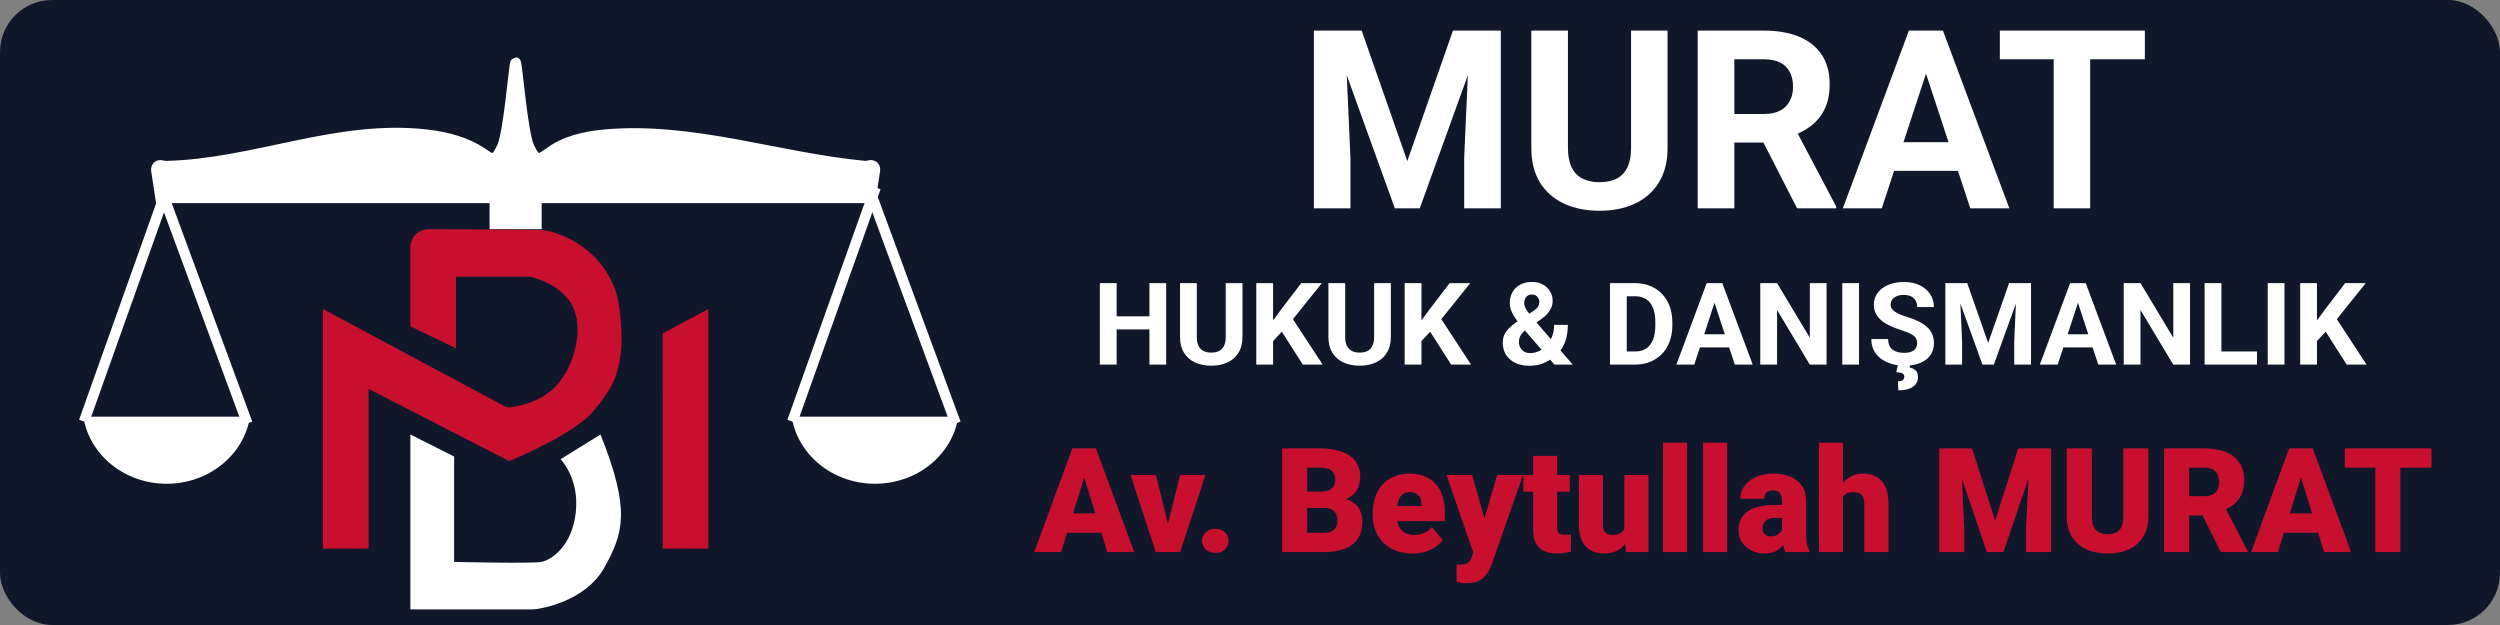 <svg width="240" height="60" viewBox="0 0 240 60" fill="none" xmlns="http://www.w3.org/2000/svg">
<rect x="0" y="0" width="240" height="60" fill="#808080" stroke="none"/>
<g clip-path="url(#clip0_1_2)">
<rect width="240" height="60" rx="5" fill="#11172B"/>
<path d="M127.742 2.938H130.719L135.102 15.465L139.484 2.938H142.461L136.297 20H133.906L127.742 2.938ZM126.137 2.938H129.102L129.641 15.148V20H126.137V2.938ZM141.102 2.938H144.078V20H140.562V15.148L141.102 2.938ZM156.582 2.938H160.086V14.211C160.086 15.523 159.805 16.629 159.242 17.527C158.688 18.426 157.918 19.102 156.934 19.555C155.957 20.008 154.832 20.234 153.559 20.234C152.285 20.234 151.152 20.008 150.16 19.555C149.176 19.102 148.402 18.426 147.84 17.527C147.285 16.629 147.008 15.523 147.008 14.211V2.938H150.523V14.211C150.523 14.977 150.645 15.602 150.887 16.086C151.129 16.57 151.477 16.926 151.93 17.152C152.391 17.379 152.934 17.492 153.559 17.492C154.199 17.492 154.742 17.379 155.188 17.152C155.641 16.926 155.984 16.57 156.219 16.086C156.461 15.602 156.582 14.977 156.582 14.211V2.938ZM162.98 2.938H169.344C170.648 2.938 171.77 3.133 172.707 3.523C173.652 3.914 174.379 4.492 174.887 5.258C175.395 6.023 175.648 6.965 175.648 8.082C175.648 8.996 175.492 9.781 175.18 10.438C174.875 11.086 174.441 11.629 173.879 12.066C173.324 12.496 172.672 12.84 171.922 13.098L170.809 13.684H165.277L165.254 10.941H169.367C169.984 10.941 170.496 10.832 170.902 10.613C171.309 10.395 171.613 10.09 171.816 9.699C172.027 9.309 172.133 8.855 172.133 8.34C172.133 7.793 172.031 7.32 171.828 6.922C171.625 6.523 171.316 6.219 170.902 6.008C170.488 5.797 169.969 5.691 169.344 5.691H166.496V20H162.98V2.938ZM172.52 20L168.629 12.395L172.344 12.371L176.281 19.836V20H172.52ZM185.293 5.855L180.652 20H176.914L183.254 2.938H185.633L185.293 5.855ZM189.148 20L184.496 5.855L184.121 2.938H186.523L192.898 20H189.148ZM188.938 13.648V16.402H179.926V13.648H188.938ZM200.656 2.938V20H197.152V2.938H200.656ZM205.906 2.938V5.691H191.984V2.938H205.906Z" fill="white"/>
<path d="M110.801 30.365V31.622H106.719V30.365H110.801ZM107.197 27.18V35H105.586V27.18H107.197ZM111.951 27.18V35H110.345V27.18H111.951ZM117.671 27.18H119.277V32.347C119.277 32.948 119.148 33.455 118.89 33.867C118.636 34.279 118.283 34.588 117.832 34.796C117.384 35.004 116.869 35.107 116.285 35.107C115.701 35.107 115.182 35.004 114.728 34.796C114.276 34.588 113.922 34.279 113.664 33.867C113.41 33.455 113.283 32.948 113.283 32.347V27.18H114.894V32.347C114.894 32.698 114.95 32.984 115.061 33.206C115.172 33.428 115.331 33.591 115.539 33.695C115.75 33.799 115.999 33.851 116.285 33.851C116.579 33.851 116.828 33.799 117.032 33.695C117.239 33.591 117.397 33.428 117.504 33.206C117.615 32.984 117.671 32.698 117.671 32.347V27.18ZM122.215 27.18V35H120.604V27.18H122.215ZM126.898 27.18L123.799 31.041L122.011 32.964L121.721 31.439L122.929 29.785L124.922 27.18H126.898ZM125.067 35L122.763 31.385L123.955 30.386L126.974 35H125.067ZM131.915 27.18H133.521V32.347C133.521 32.948 133.392 33.455 133.134 33.867C132.88 34.279 132.527 34.588 132.076 34.796C131.629 35.004 131.113 35.107 130.529 35.107C129.946 35.107 129.426 35.004 128.972 34.796C128.521 34.588 128.166 34.279 127.908 33.867C127.654 33.455 127.527 32.948 127.527 32.347V27.18H129.138V32.347C129.138 32.698 129.194 32.984 129.305 33.206C129.416 33.428 129.575 33.591 129.783 33.695C129.994 33.799 130.243 33.851 130.529 33.851C130.823 33.851 131.072 33.799 131.276 33.695C131.484 33.591 131.641 33.428 131.749 33.206C131.86 32.984 131.915 32.698 131.915 32.347V27.18ZM136.459 27.18V35H134.848V27.18H136.459ZM141.143 27.18L138.043 31.041L136.255 32.964L135.965 31.439L137.173 29.785L139.166 27.18H141.143ZM139.311 35L137.007 31.385L138.199 30.386L141.218 35H139.311ZM145.713 30.816L147.217 29.844C147.439 29.697 147.588 29.555 147.663 29.419C147.738 29.283 147.776 29.131 147.776 28.963C147.776 28.795 147.713 28.639 147.588 28.496C147.463 28.349 147.287 28.275 147.062 28.275C146.9 28.275 146.764 28.313 146.653 28.388C146.542 28.46 146.458 28.556 146.401 28.678C146.347 28.8 146.32 28.936 146.32 29.086C146.32 29.248 146.363 29.412 146.449 29.581C146.535 29.745 146.652 29.921 146.798 30.107C146.945 30.29 147.108 30.488 147.287 30.703L150.977 35H149.221L146.213 31.52C145.959 31.204 145.737 30.916 145.547 30.655C145.357 30.39 145.208 30.132 145.101 29.881C144.994 29.631 144.94 29.373 144.94 29.108C144.94 28.7 145.028 28.343 145.203 28.039C145.379 27.731 145.626 27.493 145.944 27.325C146.263 27.153 146.637 27.067 147.067 27.067C147.472 27.067 147.822 27.151 148.12 27.319C148.417 27.484 148.646 27.703 148.807 27.975C148.972 28.247 149.054 28.546 149.054 28.872C149.054 29.115 149.009 29.341 148.92 29.548C148.83 29.752 148.707 29.942 148.549 30.118C148.392 30.29 148.211 30.449 148.007 30.596L146.293 31.815C146.161 31.937 146.061 32.057 145.993 32.175C145.925 32.293 145.878 32.406 145.853 32.513C145.828 32.617 145.815 32.717 145.815 32.814C145.815 33.022 145.86 33.208 145.95 33.373C146.039 33.537 146.165 33.666 146.326 33.759C146.487 33.852 146.675 33.899 146.89 33.899C147.183 33.899 147.468 33.834 147.744 33.706C148.019 33.577 148.266 33.392 148.485 33.152C148.703 32.909 148.877 32.621 149.006 32.288C149.135 31.955 149.199 31.588 149.199 31.186H150.51C150.51 31.588 150.47 31.969 150.392 32.331C150.313 32.689 150.186 33.022 150.01 33.33C149.835 33.634 149.602 33.904 149.312 34.141C149.291 34.158 149.26 34.185 149.221 34.221C149.185 34.253 149.154 34.279 149.129 34.296C148.786 34.572 148.428 34.778 148.055 34.914C147.683 35.047 147.267 35.113 146.809 35.113C146.286 35.113 145.833 35.018 145.45 34.828C145.071 34.638 144.777 34.377 144.569 34.044C144.365 33.711 144.263 33.33 144.263 32.9C144.263 32.585 144.324 32.311 144.446 32.078C144.571 31.842 144.743 31.623 144.961 31.423C145.18 31.222 145.431 31.02 145.713 30.816ZM156.96 35H155.258L155.269 33.743H156.96C157.383 33.743 157.739 33.648 158.029 33.459C158.319 33.265 158.538 32.984 158.685 32.615C158.835 32.246 158.91 31.801 158.91 31.278V30.896C158.91 30.495 158.867 30.143 158.781 29.838C158.699 29.534 158.575 29.278 158.411 29.07C158.246 28.863 158.044 28.707 157.804 28.603C157.564 28.496 157.288 28.442 156.977 28.442H155.226V27.18H156.977C157.499 27.18 157.977 27.269 158.411 27.448C158.847 27.624 159.225 27.876 159.544 28.206C159.863 28.535 160.108 28.929 160.28 29.387C160.455 29.842 160.543 30.349 160.543 30.907V31.278C160.543 31.833 160.455 32.34 160.28 32.798C160.108 33.256 159.863 33.65 159.544 33.98C159.229 34.305 158.851 34.558 158.411 34.737C157.974 34.912 157.49 35 156.96 35ZM156.171 27.18V35H154.56V27.18H156.171ZM164.775 28.517L162.648 35H160.935L163.841 27.18H164.931L164.775 28.517ZM166.542 35L164.41 28.517L164.238 27.18H165.339L168.261 35H166.542ZM166.446 32.089V33.351H162.315V32.089H166.446ZM175.351 27.18V35H173.74L170.598 29.758V35H168.986V27.18H170.598L173.745 32.427V27.18H175.351ZM178.466 27.18V35H176.86V27.18H178.466ZM184.047 32.954C184.047 32.814 184.025 32.689 183.982 32.578C183.943 32.463 183.868 32.359 183.757 32.266C183.646 32.169 183.49 32.075 183.29 31.981C183.089 31.888 182.829 31.792 182.511 31.691C182.156 31.577 181.82 31.448 181.501 31.305C181.186 31.162 180.907 30.995 180.663 30.805C180.423 30.612 180.233 30.388 180.094 30.134C179.958 29.88 179.89 29.584 179.89 29.248C179.89 28.922 179.961 28.626 180.104 28.361C180.248 28.093 180.448 27.864 180.706 27.674C180.964 27.48 181.268 27.332 181.619 27.228C181.974 27.124 182.362 27.072 182.785 27.072C183.361 27.072 183.864 27.176 184.294 27.384C184.724 27.591 185.057 27.876 185.293 28.238C185.533 28.599 185.653 29.013 185.653 29.479H184.052C184.052 29.249 184.004 29.049 183.907 28.877C183.814 28.701 183.671 28.564 183.478 28.463C183.288 28.363 183.048 28.313 182.758 28.313C182.479 28.313 182.246 28.356 182.06 28.442C181.873 28.524 181.734 28.637 181.641 28.78C181.548 28.92 181.501 29.078 181.501 29.253C181.501 29.385 181.533 29.505 181.598 29.613C181.666 29.72 181.766 29.82 181.898 29.914C182.031 30.007 182.194 30.094 182.387 30.177C182.581 30.259 182.804 30.34 183.059 30.419C183.485 30.547 183.859 30.692 184.181 30.854C184.507 31.015 184.779 31.195 184.998 31.396C185.216 31.596 185.381 31.824 185.492 32.078C185.603 32.332 185.658 32.621 185.658 32.943C185.658 33.283 185.592 33.587 185.459 33.856C185.327 34.124 185.135 34.352 184.885 34.538C184.634 34.724 184.335 34.866 183.988 34.962C183.64 35.059 183.252 35.107 182.822 35.107C182.436 35.107 182.054 35.057 181.678 34.957C181.302 34.853 180.96 34.697 180.652 34.49C180.348 34.282 180.104 34.017 179.922 33.695C179.739 33.373 179.648 32.991 179.648 32.551H181.265C181.265 32.794 181.302 33 181.377 33.169C181.453 33.337 181.558 33.473 181.694 33.577C181.834 33.681 181.999 33.756 182.188 33.802C182.382 33.849 182.593 33.872 182.822 33.872C183.102 33.872 183.331 33.833 183.51 33.754C183.692 33.675 183.827 33.566 183.913 33.426C184.002 33.287 184.047 33.129 184.047 32.954ZM182.21 34.962H183.375L183.316 35.279C183.521 35.315 183.707 35.401 183.875 35.537C184.043 35.673 184.127 35.897 184.127 36.209C184.127 36.398 184.086 36.57 184.004 36.724C183.925 36.878 183.807 37.011 183.649 37.122C183.492 37.236 183.295 37.322 183.059 37.379C182.822 37.44 182.55 37.471 182.242 37.471L182.205 36.611C182.319 36.611 182.423 36.595 182.516 36.563C182.609 36.531 182.683 36.481 182.736 36.413C182.79 36.348 182.817 36.262 182.817 36.155C182.817 36.054 182.79 35.976 182.736 35.919C182.683 35.861 182.598 35.818 182.484 35.79C182.373 35.761 182.226 35.741 182.043 35.73L182.21 34.962ZM187.49 27.18H188.854L190.863 32.921L192.872 27.18H194.236L191.411 35H190.315L187.49 27.18ZM186.754 27.18H188.113L188.36 32.776V35H186.754V27.18ZM193.613 27.18H194.977V35H193.366V32.776L193.613 27.18ZM199.666 28.517L197.539 35H195.826L198.731 27.18H199.822L199.666 28.517ZM201.433 35L199.301 28.517L199.129 27.18H200.23L203.152 35H201.433ZM201.336 32.089V33.351H197.206V32.089H201.336ZM210.242 27.18V35H208.63L205.488 29.758V35H203.877V27.18H205.488L208.636 32.427V27.18H210.242ZM216.671 33.743V35H212.734V33.743H216.671ZM213.255 27.18V35H211.644V27.18H213.255ZM219.308 27.18V35H217.702V27.18H219.308ZM222.429 27.18V35H220.817V27.18H222.429ZM227.112 27.18L224.013 31.041L222.225 32.964L221.935 31.439L223.143 29.785L225.136 27.18H227.112ZM225.281 35L222.977 31.385L224.169 30.386L227.188 35H225.281Z" fill="white"/>
<path d="M104.293 45.139L101.866 53H99.289L102.946 43.047H104.58L104.293 45.139ZM106.303 53L103.869 45.139L103.555 43.047H105.209L108.887 53H106.303ZM106.207 49.288V51.141H101.101V49.288H106.207ZM111.833 51.421L113.289 45.603H115.716L113.296 53H111.86L111.833 51.421ZM110.972 45.603L112.407 51.421L112.394 53H110.951L108.538 45.603H110.972ZM115.401 51.92C115.401 51.592 115.52 51.318 115.757 51.1C115.994 50.876 116.299 50.765 116.673 50.765C117.051 50.765 117.356 50.876 117.589 51.1C117.826 51.318 117.944 51.592 117.944 51.92C117.944 52.248 117.826 52.524 117.589 52.747C117.356 52.966 117.051 53.075 116.673 53.075C116.299 53.075 115.994 52.966 115.757 52.747C115.52 52.524 115.401 52.248 115.401 51.92ZM127.146 48.769H124.582L124.568 47.196H126.646C127.02 47.196 127.319 47.155 127.542 47.073C127.765 46.987 127.927 46.861 128.027 46.697C128.132 46.533 128.185 46.328 128.185 46.082C128.185 45.8 128.132 45.572 128.027 45.398C127.923 45.225 127.756 45.1 127.528 45.023C127.305 44.94 127.016 44.899 126.66 44.899H125.484V53H123.085V43.047H126.66C127.275 43.047 127.825 43.104 128.308 43.218C128.791 43.327 129.201 43.496 129.538 43.724C129.88 43.952 130.14 44.239 130.317 44.585C130.495 44.927 130.584 45.33 130.584 45.795C130.584 46.2 130.497 46.581 130.324 46.937C130.151 47.292 129.862 47.581 129.456 47.805C129.055 48.023 128.506 48.137 127.809 48.147L127.146 48.769ZM127.05 53H124.001L124.821 51.154H127.05C127.378 51.154 127.64 51.104 127.836 51.004C128.036 50.899 128.18 50.762 128.267 50.594C128.358 50.421 128.403 50.229 128.403 50.02C128.403 49.764 128.36 49.543 128.273 49.356C128.191 49.17 128.059 49.026 127.877 48.926C127.695 48.821 127.451 48.769 127.146 48.769H125.129L125.143 47.196H127.556L128.116 47.825C128.782 47.798 129.308 47.891 129.695 48.105C130.087 48.32 130.368 48.602 130.536 48.953C130.705 49.304 130.789 49.671 130.789 50.054C130.789 50.705 130.648 51.25 130.365 51.688C130.087 52.125 129.67 52.453 129.114 52.672C128.558 52.891 127.87 53 127.05 53ZM135.595 53.137C134.993 53.137 134.455 53.043 133.981 52.856C133.507 52.665 133.106 52.403 132.778 52.07C132.455 51.738 132.206 51.355 132.033 50.922C131.865 50.489 131.78 50.031 131.78 49.548V49.288C131.78 48.746 131.855 48.245 132.006 47.784C132.156 47.319 132.38 46.914 132.676 46.567C132.972 46.221 133.343 45.952 133.79 45.761C134.237 45.565 134.756 45.467 135.349 45.467C135.873 45.467 136.342 45.551 136.757 45.72C137.172 45.888 137.522 46.13 137.81 46.444C138.101 46.759 138.322 47.139 138.473 47.586C138.628 48.033 138.705 48.534 138.705 49.09V50.026H132.662V48.584H136.456V48.406C136.461 48.16 136.417 47.95 136.326 47.777C136.24 47.604 136.112 47.472 135.943 47.381C135.775 47.29 135.57 47.244 135.328 47.244C135.077 47.244 134.87 47.299 134.706 47.408C134.547 47.518 134.421 47.668 134.33 47.859C134.243 48.046 134.182 48.263 134.146 48.509C134.109 48.755 134.091 49.015 134.091 49.288V49.548C134.091 49.821 134.127 50.07 134.2 50.293C134.278 50.516 134.387 50.708 134.528 50.867C134.674 51.022 134.847 51.143 135.048 51.23C135.253 51.316 135.485 51.359 135.745 51.359C136.06 51.359 136.369 51.3 136.675 51.182C136.98 51.063 137.242 50.867 137.461 50.594L138.507 51.838C138.356 52.052 138.142 52.259 137.864 52.46C137.591 52.66 137.263 52.825 136.88 52.952C136.497 53.075 136.069 53.137 135.595 53.137ZM141.815 52.132L143.729 45.603H146.204L143.23 54.101C143.167 54.287 143.082 54.488 142.978 54.702C142.873 54.921 142.729 55.128 142.547 55.324C142.365 55.52 142.13 55.68 141.843 55.803C141.56 55.926 141.209 55.987 140.79 55.987C140.567 55.987 140.403 55.976 140.298 55.953C140.198 55.935 140.043 55.901 139.833 55.851V54.203C139.892 54.203 139.942 54.203 139.983 54.203C140.029 54.203 140.079 54.203 140.134 54.203C140.38 54.203 140.576 54.178 140.722 54.128C140.872 54.078 140.986 54.005 141.063 53.909C141.146 53.813 141.209 53.697 141.255 53.56L141.815 52.132ZM141.33 45.603L142.786 50.778L143.039 53.219H141.494L138.862 45.603H141.33ZM150.702 45.603V47.203H146.245V45.603H150.702ZM147.182 43.765H149.485V50.587C149.485 50.783 149.508 50.935 149.554 51.045C149.599 51.15 149.677 51.225 149.786 51.27C149.9 51.312 150.05 51.332 150.237 51.332C150.369 51.332 150.479 51.33 150.565 51.325C150.652 51.316 150.734 51.305 150.812 51.291V52.938C150.616 53.002 150.41 53.05 150.196 53.082C149.982 53.118 149.754 53.137 149.513 53.137C149.021 53.137 148.599 53.059 148.248 52.904C147.902 52.749 147.637 52.505 147.455 52.173C147.273 51.84 147.182 51.407 147.182 50.874V43.765ZM155.938 51.202V45.603H158.249V53H156.089L155.938 51.202ZM156.157 49.698L156.759 49.685C156.759 50.181 156.7 50.642 156.581 51.065C156.463 51.485 156.287 51.849 156.055 52.159C155.827 52.469 155.544 52.711 155.207 52.884C154.874 53.052 154.489 53.137 154.052 53.137C153.687 53.137 153.352 53.087 153.047 52.986C152.746 52.882 152.486 52.72 152.268 52.501C152.049 52.278 151.878 51.993 151.755 51.647C151.636 51.296 151.577 50.876 151.577 50.389V45.603H153.881V50.402C153.881 50.566 153.901 50.708 153.942 50.826C153.983 50.945 154.043 51.045 154.12 51.127C154.198 51.204 154.293 51.264 154.407 51.305C154.526 51.341 154.66 51.359 154.811 51.359C155.157 51.359 155.428 51.286 155.624 51.141C155.82 50.995 155.957 50.797 156.034 50.546C156.116 50.295 156.157 50.013 156.157 49.698ZM161.954 42.5V53H159.644V42.5H161.954ZM165.81 42.5V53H163.499V42.5H165.81ZM171.073 51.141V48.092C171.073 47.882 171.044 47.702 170.984 47.552C170.925 47.401 170.832 47.285 170.704 47.203C170.576 47.117 170.406 47.073 170.191 47.073C170.018 47.073 169.87 47.103 169.747 47.162C169.624 47.221 169.531 47.31 169.467 47.429C169.403 47.547 169.371 47.698 169.371 47.88H167.067C167.067 47.538 167.143 47.221 167.293 46.93C167.448 46.633 167.667 46.376 167.949 46.157C168.236 45.938 168.578 45.77 168.975 45.651C169.376 45.528 169.822 45.467 170.314 45.467C170.902 45.467 171.426 45.565 171.887 45.761C172.352 45.957 172.718 46.251 172.987 46.643C173.256 47.03 173.391 47.518 173.391 48.105V51.134C173.391 51.617 173.418 51.984 173.473 52.234C173.527 52.48 173.605 52.697 173.705 52.884V53H171.395C171.285 52.772 171.203 52.494 171.148 52.166C171.098 51.833 171.073 51.492 171.073 51.141ZM171.354 48.481L171.367 49.712H170.349C170.134 49.712 169.952 49.742 169.802 49.801C169.656 49.86 169.537 49.942 169.446 50.047C169.36 50.147 169.296 50.261 169.255 50.389C169.218 50.516 169.2 50.651 169.2 50.792C169.2 50.929 169.232 51.052 169.296 51.161C169.364 51.266 169.455 51.348 169.569 51.407C169.683 51.467 169.811 51.496 169.952 51.496C170.207 51.496 170.424 51.448 170.602 51.352C170.784 51.252 170.923 51.132 171.019 50.99C171.114 50.849 171.162 50.717 171.162 50.594L171.668 51.537C171.577 51.719 171.472 51.904 171.354 52.091C171.24 52.278 171.096 52.451 170.923 52.61C170.754 52.765 170.547 52.893 170.301 52.993C170.055 53.089 169.756 53.137 169.405 53.137C168.95 53.137 168.53 53.043 168.147 52.856C167.769 52.67 167.466 52.41 167.238 52.077C167.01 51.74 166.896 51.352 166.896 50.915C166.896 50.532 166.965 50.19 167.102 49.89C167.243 49.589 167.455 49.334 167.737 49.124C168.02 48.914 168.38 48.755 168.817 48.645C169.255 48.536 169.77 48.481 170.362 48.481H171.354ZM176.925 42.5V53H174.621V42.5H176.925ZM176.651 49.049L176.111 49.062C176.111 48.543 176.175 48.065 176.303 47.627C176.43 47.19 176.613 46.809 176.85 46.485C177.087 46.162 177.371 45.911 177.704 45.733C178.037 45.556 178.406 45.467 178.812 45.467C179.176 45.467 179.509 45.519 179.81 45.624C180.115 45.729 180.377 45.898 180.596 46.13C180.819 46.362 180.99 46.665 181.108 47.039C181.231 47.413 181.293 47.868 181.293 48.406V53H178.976V48.393C178.976 48.092 178.932 47.859 178.846 47.695C178.764 47.527 178.645 47.41 178.49 47.347C178.335 47.278 178.146 47.244 177.923 47.244C177.654 47.244 177.435 47.29 177.267 47.381C177.098 47.472 176.968 47.6 176.877 47.764C176.79 47.923 176.731 48.112 176.699 48.331C176.667 48.55 176.651 48.789 176.651 49.049ZM187.356 43.047H189.312L191.533 49.972L193.755 43.047H195.71L192.326 53H190.74L187.356 43.047ZM186.167 43.047H188.19L188.566 50.676V53H186.167V43.047ZM194.876 43.047H196.906V53H194.5V50.676L194.876 43.047ZM203.845 43.047H206.244V49.548C206.244 50.323 206.082 50.979 205.759 51.517C205.435 52.05 204.982 52.453 204.398 52.727C203.815 53 203.129 53.137 202.341 53.137C201.562 53.137 200.876 53 200.283 52.727C199.695 52.453 199.235 52.05 198.902 51.517C198.574 50.979 198.41 50.323 198.41 49.548V43.047H200.816V49.548C200.816 49.958 200.876 50.293 200.994 50.553C201.113 50.808 201.286 50.995 201.514 51.113C201.742 51.232 202.017 51.291 202.341 51.291C202.669 51.291 202.945 51.232 203.168 51.113C203.391 50.995 203.56 50.808 203.674 50.553C203.788 50.293 203.845 49.958 203.845 49.548V43.047ZM207.755 43.047H211.672C212.438 43.047 213.103 43.161 213.668 43.389C214.233 43.617 214.668 43.954 214.974 44.4C215.284 44.847 215.438 45.398 215.438 46.055C215.438 46.624 215.35 47.101 215.172 47.483C214.994 47.866 214.746 48.183 214.427 48.434C214.112 48.68 213.745 48.883 213.326 49.042L212.54 49.486H209.252L209.238 47.634H211.672C211.977 47.634 212.23 47.579 212.431 47.47C212.631 47.36 212.782 47.205 212.882 47.005C212.987 46.8 213.039 46.556 213.039 46.273C213.039 45.986 212.987 45.74 212.882 45.535C212.777 45.33 212.622 45.173 212.417 45.063C212.216 44.954 211.968 44.899 211.672 44.899H210.154V53H207.755V43.047ZM213.203 53L211.002 48.598L213.545 48.584L215.773 52.898V53H213.203ZM221.105 45.139L218.679 53H216.102L219.759 43.047H221.393L221.105 45.139ZM223.115 53L220.682 45.139L220.367 43.047H222.021L225.699 53H223.115ZM223.02 49.288V51.141H217.913V49.288H223.02ZM230.43 43.047V53H228.03V43.047H230.43ZM233.424 43.047V44.899H225.104V43.047H233.424Z" fill="#C8102E"/>
<g clip-path="url(#clip1_1_2)">
<path d="M83.591 19H15.409L15.005 16.338C14.982 16.183 15.037 15.979 15.232 15.895C15.433 15.809 15.703 15.955 15.94 15.946C24.421 15.755 32.342 11.951 40.926 12.926C42.973 13.159 44.738 13.665 46.232 14.632C46.416 14.758 46.788 15.008 46.788 15.008C47.563 15.531 47.866 14.794 48.202 14.121C48.86 12.659 49.358 6 49.5 6C49.642 6 50.14 12.659 50.798 14.121C51.134 14.794 51.437 15.531 52.212 15.008C52.212 15.008 52.584 14.758 52.768 14.632C54.165 13.581 56.07 13.104 58.074 12.926C66.544 12.175 74.714 15.166 83.06 15.946C83.297 15.955 83.567 15.809 83.767 15.895C83.963 15.979 84.019 16.183 83.995 16.338L83.591 19H83.591Z" fill="white" stroke="white"/>
<path d="M8.062 40.466L16.062 18L8.062 40.466Z" fill="white"/>
<path d="M8.062 40.466L16.062 18" stroke="white"/>
<path d="M23.746 40.647L15.464 18.181L23.746 40.647Z" fill="white"/>
<path d="M23.746 40.647L15.464 18.181" stroke="white"/>
<path fill-rule="evenodd" clip-rule="evenodd" d="M8 40C8.56 43.641 11.928 46.44 16 46.44C20.072 46.44 23.44 43.641 24 40H8Z" fill="white"/>
<path d="M76.062 40.466L84.062 18L76.062 40.466Z" fill="white"/>
<path d="M76.062 40.466L84.062 18" stroke="white"/>
<path d="M91.746 40.647L83.464 18.181L91.746 40.647Z" fill="white"/>
<path d="M91.746 40.647L83.464 18.181" stroke="white"/>
<path fill-rule="evenodd" clip-rule="evenodd" d="M76 40C76.56 43.641 79.928 46.44 84 46.44C88.072 46.44 91.44 43.641 92 40H76Z" fill="white"/>
<rect x="47" y="19" width="5" height="3" fill="white"/>
<path fill-rule="evenodd" clip-rule="evenodd" d="M39.396 58.504V47.553V44.632V41.712L43.594 43.825V45.751L43.594 47.37V53.941C43.594 53.941 51.077 54.123 51.99 53.941C52.902 53.758 54.91 52.481 55.275 49.195C55.64 45.91 53.815 44.085 53.815 44.085L57.648 41.712C60.568 49.013 59.838 51.203 58.013 54.488C56.188 57.774 51.807 58.504 51.077 58.504H39.396Z" fill="white"/>
<path fill-rule="evenodd" clip-rule="evenodd" d="M31 52.663V29.666L48.276 38.913C48.775 39.179 48.892 39.156 49.879 38.935C50.865 38.715 52.902 38.062 54.016 36.218C54.235 35.892 54.345 35.735 54.392 35.673C54.85 34.789 55.847 32.501 55.275 30.213C54.545 27.293 50.895 26.563 50.895 26.563H43.776L43.776 27.597V33.438L39.396 31.325V29.399V27.861C39.396 27.861 39.396 27.86 39.396 27.859V23.742C39.396 23.514 39.441 23.287 39.529 23.076C39.616 22.864 39.744 22.672 39.906 22.51C40.068 22.349 40.26 22.22 40.471 22.133C40.683 22.045 40.91 22 41.138 22C41.138 22 51.898 22.057 52.075 22.079C54.362 22.365 58.829 24.513 59.473 29.666C60.203 35.506 58.743 37.332 56.918 39.522C55.093 41.712 48.887 44.267 48.887 44.267L35.38 37.332V52.663H31Z" fill="#C8102E"/>
<path fill-rule="evenodd" clip-rule="evenodd" d="M63.61 37.337L63.62 37.332V52.663H68V29.666L63.61 32.016V37.337Z" fill="#C8102E"/>
</g>
</g>
<defs>
<clipPath id="clip0_1_2">
<rect width="240" height="60" rx="5" fill="white"/>
</clipPath>
<clipPath id="clip1_1_2">
<rect width="96" height="64" fill="white"/>
</clipPath>
</defs>
</svg>

